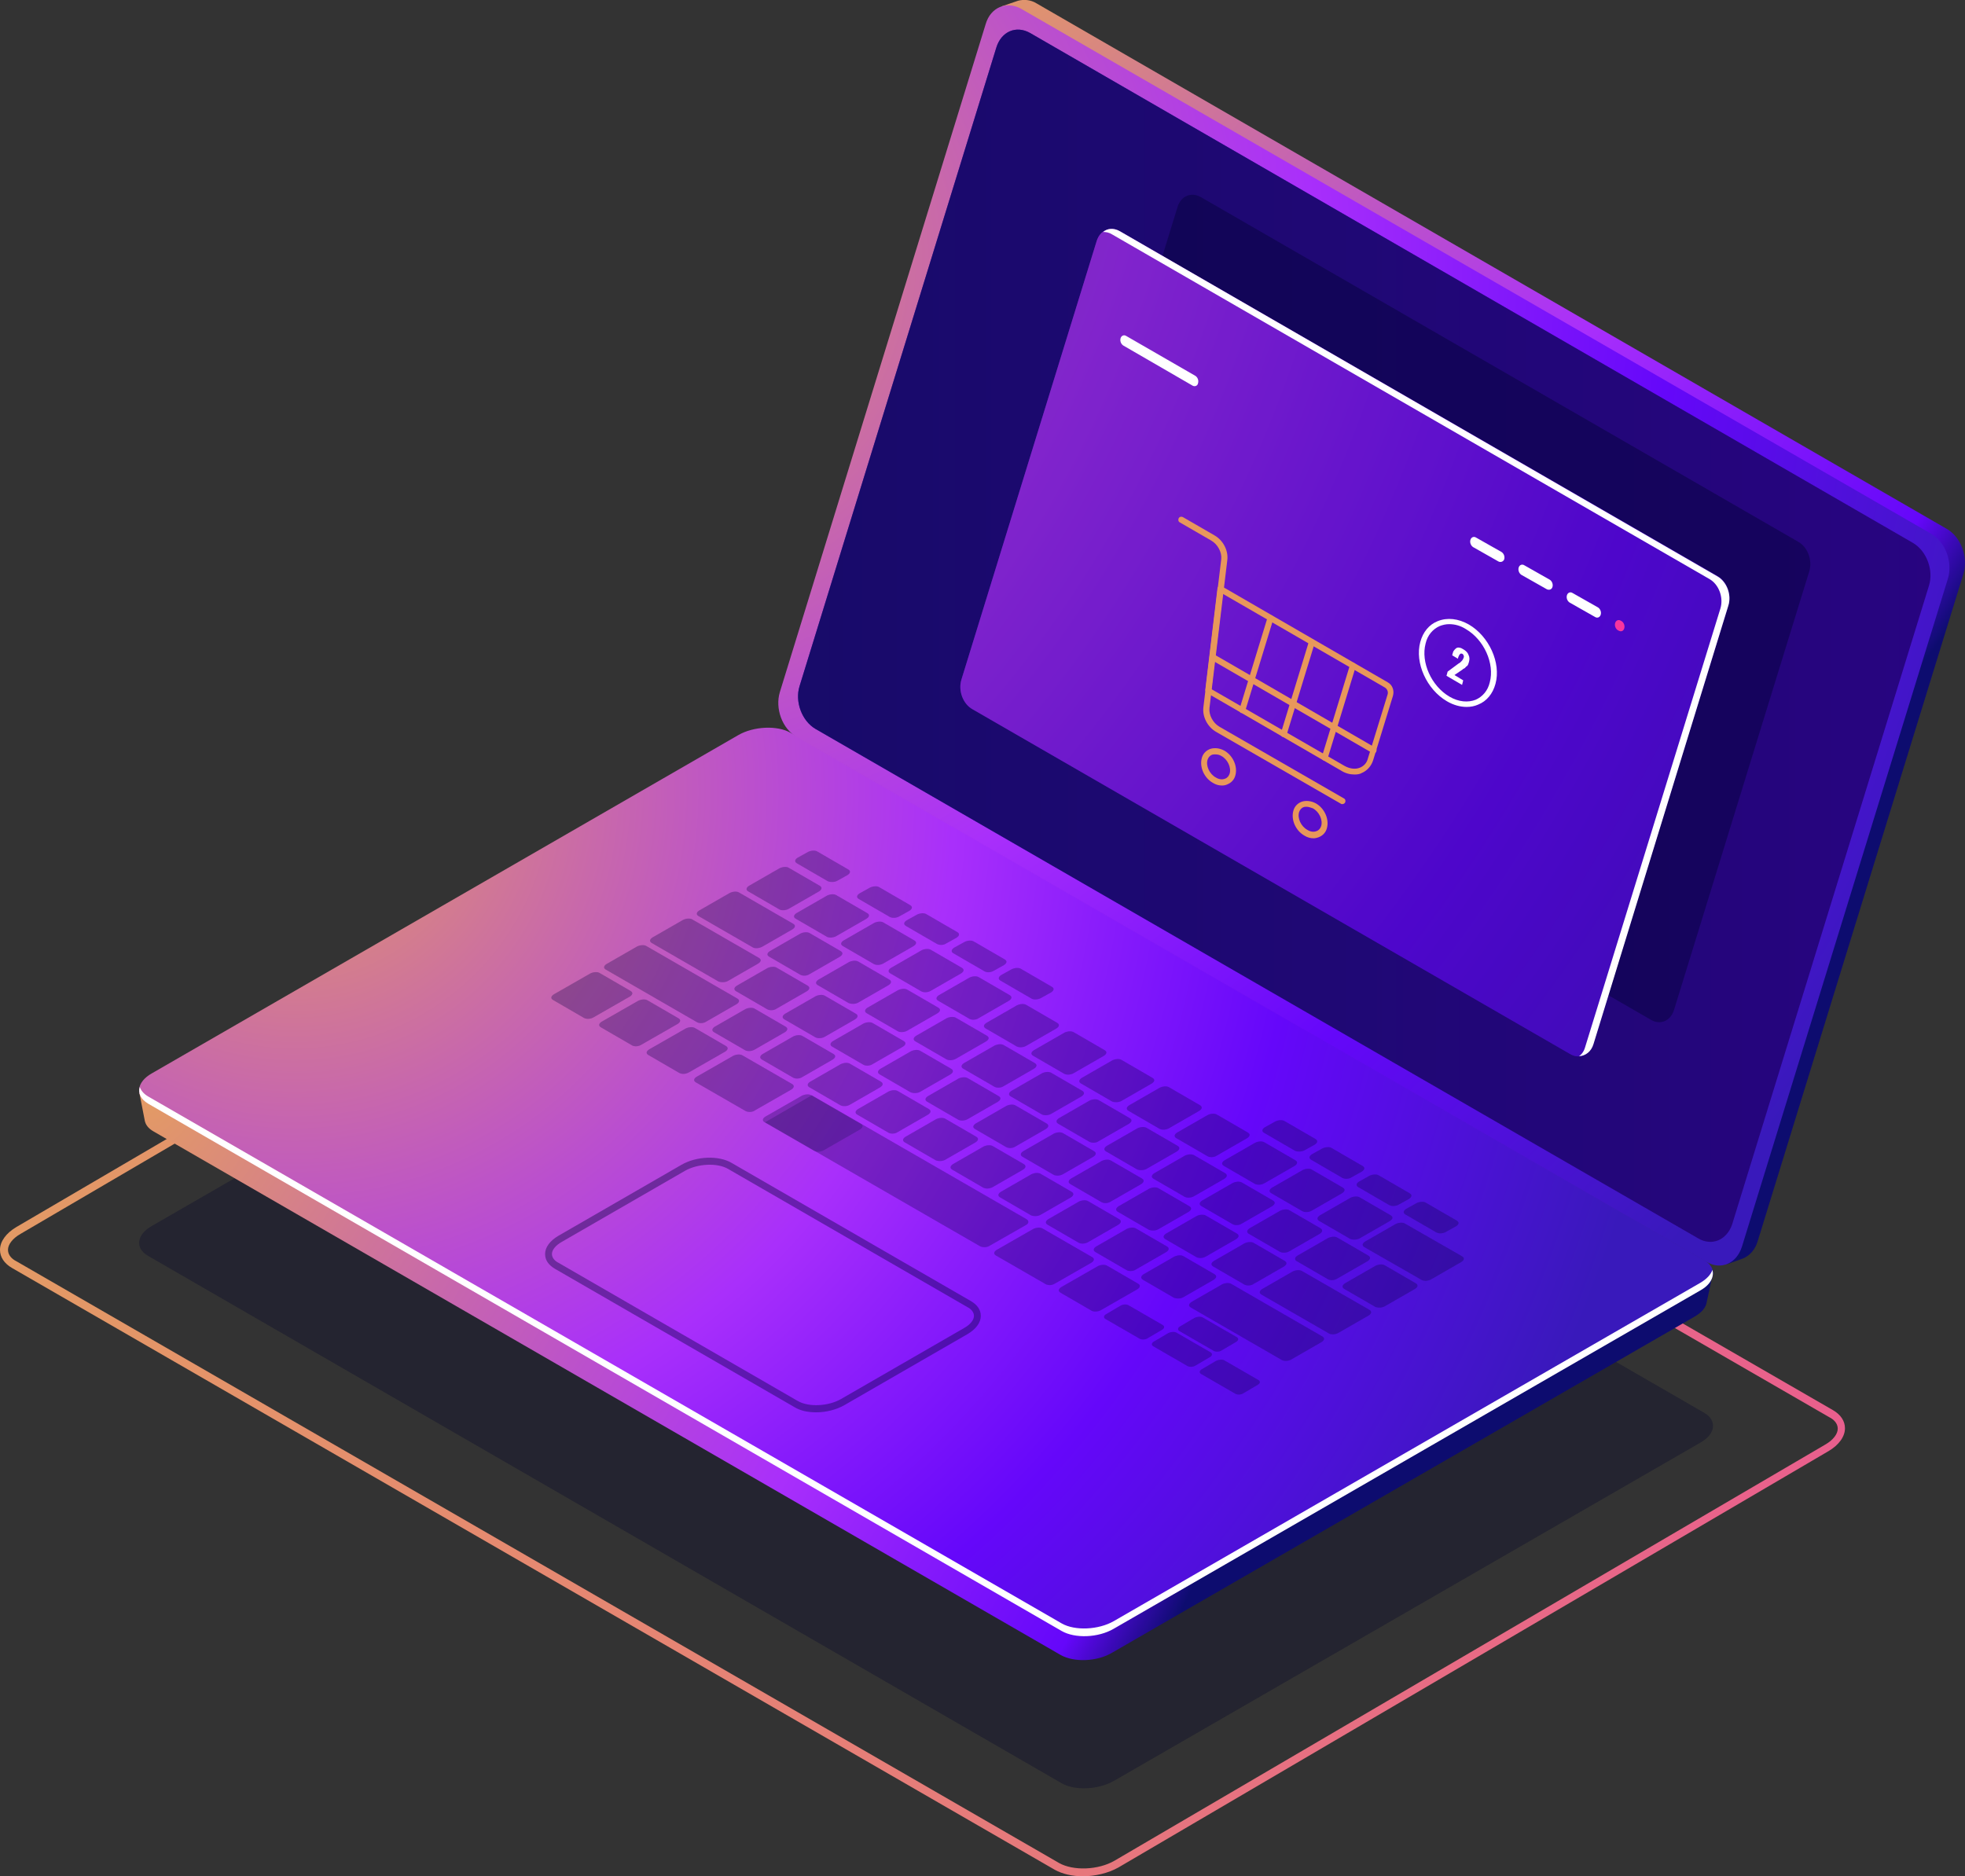 <svg width="577" height="551" viewBox="0 0 577 551" fill="none" xmlns="http://www.w3.org/2000/svg">
<rect x="0" y="0" width="577" height="551" fill="#333333" stroke="none"/>
<g clip-path="url(#clip0)">
<path opacity="0.3" d="M311.756 523.684L43.501 368.82C39.597 366.59 40.043 362.576 44.616 360.012L216.835 260.671C221.297 258.107 228.212 257.773 232.116 260.003L500.372 414.867C504.275 417.097 503.829 421.11 499.256 423.675L327.037 523.015C322.464 525.58 315.66 525.914 311.756 523.684Z" fill="#000028"/>
<path d="M317.891 551C314.879 551 311.979 550.331 309.749 549.105L3.569 372.388C1.227 371.05 0 369.154 0 367.036C0 364.583 1.785 362.13 4.796 360.346L213.489 238.15C219.066 234.916 227.208 234.582 232.005 237.369L538.184 414.086C540.526 415.424 541.753 417.319 541.753 419.438C541.753 421.891 539.969 424.344 536.957 426.127L328.376 548.436C325.364 550.108 321.572 551 317.891 551ZM223.974 237.815C220.739 237.815 217.393 238.596 214.716 240.157L6.023 362.353C3.681 363.691 2.342 365.475 2.342 367.036C2.342 368.708 3.681 369.823 4.796 370.381L310.975 547.098C315.102 549.439 322.464 549.216 327.26 546.429L535.953 424.232C538.295 422.894 539.634 421.11 539.634 419.549C539.634 417.877 538.295 416.762 537.18 416.205L231.001 239.376C229.105 238.261 226.651 237.815 223.974 237.815Z" fill="url(#paint0_linear)"/>
<path d="M571.646 155.311L304.394 1.004C302.61 -0.111 300.602 -0.223 298.929 0.223L294.021 1.896L295.806 2.342C295.137 3.122 294.579 4.237 294.133 5.352L233.678 201.469C232.228 206.374 234.347 212.284 238.585 214.625L505.725 369.043C506.395 369.378 507.064 369.712 507.733 369.824L507.064 371.273L511.749 369.601C513.645 368.82 515.318 367.148 516.099 364.583L576.554 168.467C578.004 163.561 575.773 157.652 571.646 155.311Z" fill="url(#paint1_radial)"/>
<path d="M496.133 376.29L496.245 376.402L232.339 224.102C228.435 221.872 221.631 222.095 217.17 224.771L46.624 323.108L40.935 320.99L42.497 329.017C42.72 330.244 43.501 331.358 45.062 332.25L311.422 486C315.326 488.23 322.129 488.007 326.591 485.331L497.583 386.659C499.702 385.433 500.929 383.983 501.152 382.422L502.825 374.618L496.133 376.29Z" fill="url(#paint2_radial)"/>
<path d="M311.756 478.864L43.501 324C39.597 321.77 40.043 317.756 44.616 315.192L216.835 215.851C221.297 213.287 228.212 212.952 232.116 215.182L500.372 370.046C504.275 372.276 503.829 376.29 499.256 378.854L327.037 478.195C322.464 480.871 315.66 481.094 311.756 478.864Z" fill="url(#paint3_radial)"/>
<path d="M499.256 376.736L327.037 476.077C322.576 478.641 315.66 478.976 311.756 476.746L43.501 321.993C42.162 321.212 41.382 320.209 41.047 319.206C40.489 320.989 41.27 322.773 43.501 324.111L311.756 478.976C315.66 481.205 322.464 480.982 327.037 478.307L499.256 378.966C502.268 377.294 503.383 374.952 502.825 372.945C502.379 374.283 501.152 375.621 499.256 376.736Z" fill="white"/>
<g opacity="0.4">
<path opacity="0.4" d="M171.438 298.914L162.403 293.674C161.622 293.228 161.734 292.559 162.626 292.001L173.334 285.869C174.227 285.423 175.453 285.312 176.123 285.758L185.158 290.998C185.938 291.444 185.827 292.113 184.934 292.67L174.227 298.802C173.446 299.248 172.219 299.36 171.438 298.914Z" fill="#06033E"/>
<path opacity="0.4" d="M185.492 306.942L176.457 301.701C175.677 301.255 175.788 300.586 176.68 300.029L187.388 293.897C188.281 293.451 189.508 293.339 190.177 293.785L199.212 299.026C199.992 299.472 199.881 300.14 198.989 300.698L188.281 306.83C187.388 307.388 186.161 307.387 185.492 306.942Z" fill="#06033E"/>
<path opacity="0.4" d="M199.435 315.08L190.4 309.84C189.619 309.394 189.731 308.725 190.623 308.168L201.331 302.036C202.223 301.59 203.45 301.478 204.119 301.924L213.154 307.164C213.935 307.61 213.823 308.279 212.931 308.837L202.223 314.969C201.442 315.415 200.216 315.526 199.435 315.08Z" fill="#06033E"/>
<path opacity="0.4" d="M218.731 308.391L209.696 303.151C208.916 302.705 209.027 302.036 209.92 301.478L218.843 296.349C219.735 295.904 220.962 295.792 221.631 296.238L230.666 301.478C231.447 301.924 231.335 302.593 230.443 303.151L221.52 308.279C220.739 308.725 219.512 308.837 218.731 308.391Z" fill="#06033E"/>
<path opacity="0.4" d="M232.785 316.418L223.751 311.178C222.97 310.732 223.081 310.063 223.974 309.506L232.897 304.377C233.789 303.931 235.016 303.819 235.686 304.265L244.72 309.506C245.501 309.952 245.39 310.62 244.497 311.178L235.574 316.307C234.793 316.864 233.455 316.864 232.785 316.418Z" fill="#06033E"/>
<path opacity="0.4" d="M246.728 324.557L237.693 319.317C236.912 318.871 237.024 318.202 237.916 317.645L246.839 312.516C247.732 312.07 248.959 311.959 249.628 312.405L258.663 317.645C259.444 318.091 259.332 318.76 258.44 319.317L249.516 324.446C248.736 324.892 247.509 325.003 246.728 324.557Z" fill="#06033E"/>
<path opacity="0.4" d="M260.782 332.585L251.747 327.345C250.967 326.899 251.078 326.23 251.97 325.673L260.894 320.544C261.786 320.098 263.013 319.986 263.682 320.432L272.717 325.673C273.498 326.119 273.386 326.787 272.494 327.345L263.571 332.474C262.79 333.031 261.451 333.031 260.782 332.585Z" fill="#06033E"/>
<path opacity="0.4" d="M274.725 340.724L265.69 335.484C264.909 335.038 265.021 334.369 265.913 333.811L274.836 328.682C275.729 328.237 276.955 328.125 277.625 328.571L286.66 333.811C287.44 334.257 287.329 334.926 286.436 335.484L277.513 340.612C276.732 341.058 275.505 341.058 274.725 340.724Z" fill="#06033E"/>
<path opacity="0.4" d="M288.667 348.751L279.632 343.511C278.852 343.065 278.963 342.396 279.856 341.839L288.779 336.71C289.671 336.264 290.898 336.152 291.567 336.598L300.602 341.839C301.383 342.285 301.271 342.953 300.379 343.511L291.456 348.64C290.675 349.086 289.448 349.197 288.667 348.751Z" fill="#06033E"/>
<path opacity="0.4" d="M302.721 356.89L293.687 351.65C292.906 351.204 293.017 350.535 293.91 349.978L302.833 344.849C303.725 344.403 304.952 344.292 305.621 344.738L314.656 349.978C315.437 350.424 315.325 351.093 314.433 351.65L305.51 356.779C304.729 357.225 303.391 357.225 302.721 356.89Z" fill="#06033E"/>
<path opacity="0.4" d="M316.664 364.918L307.629 359.678C306.848 359.232 306.96 358.563 307.852 358.006L316.776 352.877C317.668 352.431 318.895 352.319 319.564 352.765L328.599 358.006C329.38 358.452 329.268 359.12 328.376 359.678L319.453 364.807C318.672 365.253 317.445 365.364 316.664 364.918Z" fill="#06033E"/>
<path opacity="0.4" d="M330.718 372.945L321.683 367.705C320.902 367.259 321.014 366.59 321.906 366.033L330.83 360.904C331.722 360.458 332.949 360.347 333.618 360.793L342.653 366.033C343.434 366.479 343.322 367.148 342.43 367.705L333.507 372.834C332.726 373.391 331.387 373.391 330.718 372.945Z" fill="#06033E"/>
<path opacity="0.4" d="M344.661 381.085L335.626 375.844C334.845 375.398 334.957 374.73 335.849 374.172L344.772 369.043C345.665 368.597 346.892 368.486 347.561 368.932L356.596 374.172C357.376 374.618 357.265 375.287 356.372 375.844L347.449 380.973C346.668 381.419 345.441 381.419 344.661 381.085Z" fill="#06033E"/>
<path opacity="0.4" d="M239.366 304.6L230.331 299.36C229.551 298.914 229.662 298.245 230.555 297.688L239.478 292.559C240.37 292.113 241.597 292.002 242.266 292.447L251.301 297.688C252.082 298.134 251.97 298.803 251.078 299.36L242.155 304.489C241.374 304.935 240.147 305.046 239.366 304.6Z" fill="#06033E"/>
<path opacity="0.4" d="M225.201 296.35L216.166 291.11C215.385 290.664 215.497 289.995 216.389 289.437L225.312 284.308C226.204 283.863 227.431 283.751 228.101 284.197L237.135 289.437C237.916 289.883 237.805 290.552 236.912 291.11L227.989 296.238C227.208 296.796 225.87 296.796 225.201 296.35Z" fill="#06033E"/>
<path opacity="0.4" d="M210.923 288.211L191.404 276.95C190.623 276.504 190.735 275.835 191.627 275.277L200.55 270.149C201.443 269.703 202.669 269.591 203.339 270.037L222.858 281.298C223.639 281.744 223.528 282.413 222.635 282.971L213.712 288.099C212.931 288.545 211.704 288.545 210.923 288.211Z" fill="#06033E"/>
<path opacity="0.4" d="M220.962 278.176L205.123 269.034C204.343 268.588 204.454 267.919 205.346 267.361L214.27 262.233C215.162 261.787 216.389 261.675 217.058 262.121L232.897 271.264C233.678 271.71 233.566 272.379 232.674 272.936L223.751 278.065C222.858 278.511 221.631 278.622 220.962 278.176Z" fill="#06033E"/>
<path opacity="0.4" d="M253.42 312.628L244.386 307.387C243.605 306.941 243.716 306.272 244.609 305.715L253.532 300.586C254.424 300.14 255.651 300.029 256.321 300.475L265.355 305.715C266.136 306.161 266.025 306.83 265.132 307.387L256.209 312.516C255.428 313.074 254.09 313.074 253.42 312.628Z" fill="#06033E"/>
<path opacity="0.4" d="M267.363 320.767L258.328 315.527C257.548 315.081 257.659 314.412 258.551 313.854L267.475 308.725C268.367 308.28 269.594 308.168 270.263 308.614L279.298 313.854C280.079 314.3 279.967 314.969 279.075 315.527L270.152 320.655C269.371 321.101 268.144 321.101 267.363 320.767Z" fill="#06033E"/>
<path opacity="0.4" d="M281.306 328.794L272.271 323.554C271.49 323.108 271.602 322.439 272.494 321.882L281.417 316.753C282.309 316.307 283.536 316.195 284.206 316.641L293.24 321.882C294.021 322.328 293.91 322.996 293.017 323.554L284.094 328.683C283.313 329.129 282.086 329.24 281.306 328.794Z" fill="#06033E"/>
<path opacity="0.4" d="M295.36 336.821L286.325 331.581C285.544 331.135 285.656 330.466 286.548 329.909L295.471 324.78C296.364 324.334 297.59 324.223 298.26 324.669L307.295 329.909C308.075 330.355 307.964 331.024 307.071 331.581L298.148 336.71C297.367 337.267 296.029 337.267 295.36 336.821Z" fill="#06033E"/>
<path opacity="0.4" d="M309.302 344.961L300.268 339.72C299.487 339.274 299.598 338.605 300.491 338.048L309.414 332.919C310.306 332.473 311.533 332.362 312.202 332.808L321.237 338.048C322.018 338.494 321.906 339.163 321.014 339.72L312.091 344.849C311.31 345.295 310.083 345.407 309.302 344.961Z" fill="#06033E"/>
<path opacity="0.4" d="M323.356 352.988L314.322 347.748C313.541 347.302 313.652 346.633 314.545 346.075L323.468 340.947C324.36 340.501 325.587 340.389 326.257 340.835L335.291 346.075C336.072 346.521 335.961 347.19 335.068 347.748L326.145 352.876C325.364 353.434 324.026 353.434 323.356 352.988Z" fill="#06033E"/>
<path opacity="0.4" d="M337.299 361.127L328.264 355.887C327.483 355.441 327.595 354.772 328.487 354.215L337.411 349.086C338.303 348.64 339.53 348.528 340.199 348.974L349.234 354.215C350.015 354.661 349.903 355.329 349.011 355.887L340.088 361.016C339.307 361.462 338.08 361.462 337.299 361.127Z" fill="#06033E"/>
<path opacity="0.4" d="M351.242 369.154L342.207 363.914C341.426 363.468 341.538 362.799 342.43 362.242L351.353 357.113C352.246 356.667 353.472 356.556 354.142 357.002L363.177 362.242C363.957 362.688 363.846 363.357 362.953 363.914L354.03 369.043C353.249 369.489 352.022 369.6 351.242 369.154Z" fill="#06033E"/>
<path opacity="0.4" d="M365.296 377.182L356.261 371.942C355.48 371.496 355.592 370.827 356.484 370.27L365.407 365.141C366.3 364.695 367.527 364.584 368.196 365.03L377.231 370.27C378.011 370.716 377.9 371.385 377.007 371.942L368.084 377.071C367.303 377.628 365.965 377.628 365.296 377.182Z" fill="#06033E"/>
<path opacity="0.4" d="M390.169 391.565L370.427 380.193C369.646 379.747 369.757 379.078 370.65 378.52L379.573 373.391C380.465 372.946 381.692 372.834 382.362 373.28L402.104 384.652C402.885 385.098 402.773 385.767 401.881 386.325L392.958 391.453C392.177 391.899 390.839 392.011 390.169 391.565Z" fill="#06033E"/>
<path opacity="0.4" d="M417.385 375.845L400.654 366.256C399.873 365.81 399.985 365.141 400.877 364.584L409.801 359.455C410.693 359.009 411.92 358.898 412.589 359.343L429.32 368.932C430.101 369.378 429.989 370.047 429.097 370.604L420.174 375.733C419.393 376.179 418.166 376.29 417.385 375.845Z" fill="#06033E"/>
<path opacity="0.4" d="M277.848 311.067L268.813 305.826C268.032 305.38 268.144 304.711 269.036 304.154L277.959 299.025C278.852 298.579 280.079 298.468 280.748 298.914L289.783 304.154C290.563 304.6 290.452 305.269 289.56 305.826L280.636 310.955C279.856 311.401 278.629 311.513 277.848 311.067Z" fill="#06033E"/>
<path opacity="0.4" d="M263.571 302.816L254.536 297.576C253.755 297.13 253.867 296.461 254.759 295.903L263.682 290.775C264.574 290.329 265.801 290.217 266.471 290.663L275.505 295.903C276.286 296.349 276.175 297.018 275.282 297.576L266.359 302.705C265.578 303.151 264.24 303.262 263.571 302.816Z" fill="#06033E"/>
<path opacity="0.4" d="M249.182 294.566L240.147 289.325C239.366 288.879 239.478 288.21 240.37 287.653L249.293 282.524C250.186 282.078 251.413 281.967 252.082 282.413L261.117 287.653C261.898 288.099 261.786 288.768 260.894 289.325L251.97 294.454C251.19 294.9 249.963 294.9 249.182 294.566Z" fill="#06033E"/>
<path opacity="0.4" d="M234.905 286.204L225.87 280.964C225.089 280.518 225.201 279.849 226.093 279.291L235.016 274.162C235.909 273.717 237.136 273.605 237.805 274.051L246.84 279.291C247.62 279.737 247.509 280.406 246.616 280.964L237.693 286.092C236.912 286.65 235.574 286.65 234.905 286.204Z" fill="#06033E"/>
<path opacity="0.4" d="M291.902 319.094L282.867 313.854C282.086 313.408 282.198 312.739 283.09 312.182L292.013 307.053C292.906 306.607 294.133 306.496 294.802 306.942L303.837 312.182C304.618 312.628 304.506 313.297 303.614 313.854L294.69 318.983C293.91 319.54 292.571 319.54 291.902 319.094Z" fill="#06033E"/>
<path opacity="0.4" d="M305.845 327.233L296.81 321.993C296.029 321.547 296.14 320.878 297.033 320.32L305.956 315.192C306.848 314.746 308.075 314.634 308.745 315.08L317.779 320.32C318.56 320.766 318.449 321.435 317.556 321.993L308.633 327.122C307.852 327.568 306.625 327.679 305.845 327.233Z" fill="#06033E"/>
<path opacity="0.4" d="M319.787 335.261L310.752 330.021C309.972 329.575 310.083 328.906 310.975 328.348L319.899 323.22C320.791 322.774 322.018 322.662 322.687 323.108L331.722 328.348C332.503 328.794 332.391 329.463 331.499 330.021L322.576 335.149C321.795 335.707 320.568 335.707 319.787 335.261Z" fill="#06033E"/>
<path opacity="0.4" d="M333.841 343.4L324.806 338.159C324.026 337.713 324.137 337.044 325.03 336.487L333.953 331.358C334.845 330.912 336.072 330.801 336.741 331.247L345.776 336.487C346.557 336.933 346.445 337.602 345.553 338.159L336.63 343.288C335.849 343.734 334.51 343.734 333.841 343.4Z" fill="#06033E"/>
<path opacity="0.4" d="M347.784 351.427L338.749 346.187C337.968 345.741 338.08 345.072 338.972 344.515L347.895 339.386C348.788 338.94 350.015 338.829 350.684 339.275L359.719 344.515C360.499 344.961 360.388 345.63 359.496 346.187L350.572 351.316C349.792 351.762 348.565 351.873 347.784 351.427Z" fill="#06033E"/>
<path opacity="0.4" d="M361.838 359.455L352.803 354.215C352.022 353.769 352.134 353.1 353.026 352.542L361.949 347.413C362.842 346.967 364.069 346.856 364.738 347.302L373.773 352.542C374.554 352.988 374.442 353.657 373.55 354.215L364.626 359.343C363.846 359.901 362.507 359.901 361.838 359.455Z" fill="#06033E"/>
<path opacity="0.4" d="M375.781 367.594L366.746 362.354C365.965 361.908 366.077 361.239 366.969 360.681L375.892 355.553C376.784 355.107 378.011 354.995 378.681 355.441L387.715 360.681C388.496 361.127 388.385 361.796 387.492 362.354L378.569 367.482C377.788 367.928 376.561 368.04 375.781 367.594Z" fill="#06033E"/>
<path opacity="0.4" d="M389.835 375.621L380.8 370.381C380.019 369.935 380.131 369.266 381.023 368.709L389.946 363.58C390.839 363.134 392.066 363.023 392.735 363.468L401.77 368.709C402.55 369.155 402.439 369.824 401.547 370.381L392.623 375.51C391.731 376.067 390.504 376.067 389.835 375.621Z" fill="#06033E"/>
<path opacity="0.4" d="M403.777 383.76L394.742 378.52C393.962 378.074 394.073 377.405 394.966 376.848L403.889 371.719C404.781 371.273 406.008 371.162 406.677 371.608L415.712 376.848C416.493 377.294 416.381 377.963 415.489 378.52L406.566 383.649C405.785 384.095 404.447 384.095 403.777 383.76Z" fill="#06033E"/>
<path opacity="0.4" d="M270.486 291.11L261.451 285.869C260.671 285.423 260.782 284.754 261.674 284.197L270.598 279.068C271.49 278.622 272.717 278.511 273.386 278.957L282.421 284.197C283.202 284.643 283.09 285.312 282.198 285.869L273.275 290.998C272.494 291.444 271.267 291.556 270.486 291.11Z" fill="#06033E"/>
<path opacity="0.4" d="M256.544 283.082L247.509 277.842C246.728 277.396 246.839 276.727 247.732 276.169L256.655 271.04C257.547 270.594 258.774 270.483 259.444 270.929L268.478 276.169C269.259 276.615 269.148 277.284 268.255 277.842L259.332 282.97C258.551 283.416 257.324 283.528 256.544 283.082Z" fill="#06033E"/>
<path opacity="0.4" d="M242.713 275.054L233.678 269.814C232.897 269.368 233.009 268.699 233.901 268.142L242.824 263.013C243.716 262.567 244.943 262.456 245.613 262.902L254.647 268.142C255.428 268.588 255.317 269.257 254.424 269.814L245.501 274.943C244.72 275.389 243.382 275.5 242.713 275.054Z" fill="#06033E"/>
<path opacity="0.4" d="M228.77 267.027L219.735 261.787C218.954 261.341 219.066 260.672 219.958 260.114L228.881 254.986C229.774 254.54 231.001 254.428 231.67 254.874L240.705 260.114C241.486 260.56 241.374 261.229 240.482 261.787L231.558 266.916C230.778 267.361 229.439 267.473 228.77 267.027Z" fill="#06033E"/>
<path opacity="0.4" d="M243.047 258.776L234.012 253.536C233.232 253.09 233.343 252.421 234.235 251.864L237.247 250.191C238.139 249.745 239.366 249.634 240.036 250.08L249.07 255.32C249.851 255.766 249.74 256.435 248.847 256.992L245.836 258.665C245.055 259.111 243.828 259.111 243.047 258.776Z" fill="#06033E"/>
<path opacity="0.4" d="M261.228 269.257L252.194 264.017C251.413 263.571 251.524 262.902 252.417 262.344L255.428 260.672C256.321 260.226 257.547 260.114 258.217 260.56L267.252 265.8C268.032 266.246 267.921 266.915 267.028 267.473L264.017 269.145C263.236 269.591 262.009 269.703 261.228 269.257Z" fill="#06033E"/>
<path opacity="0.4" d="M275.059 277.173L266.025 271.933C265.244 271.487 265.355 270.818 266.248 270.26L269.259 268.588C270.152 268.142 271.379 268.03 272.048 268.476L281.083 273.716C281.863 274.162 281.752 274.831 280.859 275.389L277.848 277.061C277.067 277.619 275.84 277.619 275.059 277.173Z" fill="#06033E"/>
<path opacity="0.4" d="M289.002 285.2L279.967 279.96C279.186 279.514 279.298 278.845 280.19 278.288L283.202 276.615C284.094 276.169 285.321 276.058 285.99 276.504L295.025 281.744C295.806 282.19 295.694 282.859 294.802 283.416L291.79 285.089C290.898 285.646 289.671 285.646 289.002 285.2Z" fill="#06033E"/>
<path opacity="0.4" d="M302.833 293.228L293.798 287.988C293.017 287.542 293.129 286.873 294.021 286.315L297.033 284.643C297.925 284.197 299.152 284.085 299.821 284.531L308.856 289.772C309.637 290.218 309.525 290.887 308.633 291.444L305.621 293.116C304.841 293.562 303.502 293.674 302.833 293.228Z" fill="#06033E"/>
<path opacity="0.4" d="M380.242 337.936L371.207 332.696C370.427 332.25 370.538 331.581 371.431 331.024L374.442 329.351C375.334 328.905 376.561 328.794 377.231 329.24L386.265 334.48C387.046 334.926 386.935 335.595 386.042 336.153L383.031 337.825C382.138 338.271 380.911 338.271 380.242 337.936Z" fill="#06033E"/>
<path opacity="0.4" d="M394.073 345.852L385.039 340.612C384.258 340.166 384.369 339.497 385.262 338.94L388.273 337.267C389.166 336.822 390.392 336.71 391.062 337.156L400.097 342.396C400.877 342.842 400.766 343.511 399.873 344.069L396.862 345.741C396.081 346.298 394.743 346.298 394.073 345.852Z" fill="#06033E"/>
<path opacity="0.4" d="M407.904 353.88L398.87 348.64C398.089 348.194 398.2 347.525 399.093 346.968L402.104 345.295C402.997 344.849 404.224 344.738 404.893 345.184L413.928 350.424C414.708 350.87 414.597 351.539 413.704 352.096L410.693 353.769C409.912 354.215 408.685 354.326 407.904 353.88Z" fill="#06033E"/>
<path opacity="0.4" d="M421.735 361.908L412.701 356.667C411.92 356.221 412.031 355.553 412.924 354.995L415.935 353.323C416.828 352.877 418.055 352.765 418.724 353.211L427.759 358.451C428.539 358.897 428.428 359.566 427.536 360.124L424.524 361.796C423.743 362.242 422.516 362.354 421.735 361.908Z" fill="#06033E"/>
<path opacity="0.4" d="M284.54 299.137L275.506 293.897C274.725 293.451 274.836 292.782 275.729 292.224L284.652 287.096C285.544 286.65 286.771 286.538 287.44 286.984L296.475 292.224C297.256 292.67 297.144 293.339 296.252 293.897L287.329 299.025C286.548 299.583 285.21 299.583 284.54 299.137Z" fill="#06033E"/>
<path opacity="0.4" d="M298.483 307.276L289.448 302.036C288.667 301.59 288.779 300.921 289.671 300.363L298.594 295.235C299.487 294.789 300.714 294.677 301.383 295.123L310.418 300.363C311.198 300.809 311.087 301.478 310.195 302.036L301.271 307.165C300.491 307.611 299.264 307.722 298.483 307.276Z" fill="#06033E"/>
<path opacity="0.4" d="M312.425 315.303L303.391 310.063C302.61 309.617 302.721 308.948 303.614 308.391L312.537 303.262C313.429 302.816 314.656 302.705 315.326 303.151L324.36 308.391C325.141 308.837 325.03 309.506 324.137 310.063L315.214 315.192C314.433 315.638 313.206 315.749 312.425 315.303Z" fill="#06033E"/>
<path opacity="0.4" d="M326.48 323.443L317.445 318.202C316.664 317.756 316.775 317.087 317.668 316.53L326.591 311.401C327.483 310.955 328.71 310.844 329.38 311.29L338.414 316.53C339.195 316.976 339.084 317.645 338.191 318.202L329.268 323.331C328.487 323.777 327.149 323.777 326.48 323.443Z" fill="#06033E"/>
<path opacity="0.4" d="M340.422 331.47L331.387 326.23C330.607 325.784 330.718 325.115 331.61 324.557L340.534 319.429C341.426 318.983 342.653 318.871 343.322 319.317L352.357 324.557C353.138 325.003 353.026 325.672 352.134 326.23L343.211 331.358C342.43 331.804 341.203 331.916 340.422 331.47Z" fill="#06033E"/>
<path opacity="0.4" d="M354.476 339.497L345.441 334.257C344.661 333.811 344.772 333.142 345.665 332.585L354.588 327.456C355.48 327.01 356.707 326.898 357.376 327.344L366.411 332.585C367.192 333.031 367.08 333.7 366.188 334.257L357.265 339.386C356.484 339.943 355.145 339.943 354.476 339.497Z" fill="#06033E"/>
<path opacity="0.4" d="M368.419 347.636L359.384 342.396C358.603 341.95 358.715 341.281 359.607 340.724L368.53 335.595C369.423 335.149 370.65 335.038 371.319 335.484L380.354 340.724C381.134 341.17 381.023 341.839 380.131 342.396L371.207 347.525C370.427 347.971 369.2 348.082 368.419 347.636Z" fill="#06033E"/>
<path opacity="0.4" d="M382.361 355.664L373.327 350.424C372.546 349.978 372.657 349.309 373.55 348.751L382.473 343.622C383.365 343.176 384.592 343.065 385.262 343.511L394.296 348.751C395.077 349.197 394.966 349.866 394.073 350.424L385.15 355.552C384.369 355.998 383.142 356.11 382.361 355.664Z" fill="#06033E"/>
<path opacity="0.4" d="M396.416 363.803L387.381 358.563C386.6 358.117 386.712 357.448 387.604 356.89L396.527 351.762C397.419 351.316 398.646 351.204 399.316 351.65L408.35 356.89C409.131 357.336 409.02 358.005 408.127 358.563L399.204 363.691C398.423 364.137 397.085 364.137 396.416 363.803Z" fill="#06033E"/>
<path opacity="0.4" d="M204.566 300.14L177.907 284.754C177.127 284.308 177.238 283.639 178.13 283.082L187.054 277.953C187.946 277.507 189.173 277.396 189.842 277.842L216.5 293.228C217.281 293.674 217.17 294.343 216.277 294.9L207.354 300.029C206.573 300.586 205.235 300.586 204.566 300.14Z" fill="#06033E"/>
<path opacity="0.4" d="M376.338 399.369L349.68 383.983C348.899 383.537 349.011 382.868 349.903 382.311L358.826 377.182C359.719 376.736 360.946 376.625 361.615 377.071L388.273 392.457C389.054 392.903 388.942 393.572 388.05 394.129L379.127 399.258C378.346 399.704 377.119 399.815 376.338 399.369Z" fill="#06033E"/>
<path opacity="0.4" d="M320.456 384.875L311.422 379.635C310.641 379.189 310.752 378.52 311.645 377.963L322.353 371.83C323.245 371.384 324.472 371.273 325.141 371.719L334.176 376.959C334.957 377.405 334.845 378.074 333.953 378.632L323.245 384.764C322.464 385.21 321.126 385.321 320.456 384.875Z" fill="#06033E"/>
<path opacity="0.4" d="M218.843 326.23L204.342 317.868C203.562 317.422 203.673 316.753 204.566 316.196L215.273 310.063C216.166 309.617 217.393 309.506 218.062 309.952L232.562 318.314C233.343 318.76 233.232 319.429 232.339 319.986L221.631 326.118C220.85 326.676 219.624 326.676 218.843 326.23Z" fill="#06033E"/>
<path opacity="0.4" d="M306.96 377.071L292.46 368.709C291.679 368.263 291.79 367.594 292.683 367.036L303.391 360.904C304.283 360.458 305.51 360.347 306.179 360.793L320.679 369.155C321.46 369.601 321.349 370.27 320.456 370.827L309.748 376.959C308.968 377.517 307.629 377.517 306.96 377.071Z" fill="#06033E"/>
<path opacity="0.4" d="M239.032 337.936L224.531 329.574C223.751 329.128 223.862 328.46 224.754 327.902L235.462 321.77C236.355 321.324 237.582 321.212 238.251 321.658L252.751 330.02C253.532 330.466 253.42 331.135 252.528 331.693L241.82 337.825C241.039 338.271 239.812 338.382 239.032 337.936Z" fill="#06033E"/>
<path opacity="0.4" d="M238.362 321.659L301.383 358.006C302.164 358.451 302.164 359.232 301.383 359.678L290.452 365.922C289.671 366.368 288.444 366.368 287.663 365.922L224.643 329.575L238.362 321.659Z" fill="#06033E"/>
<path opacity="0.4" d="M359.496 399.481L369.534 405.278C370.092 405.613 370.092 406.17 369.423 406.616L365.073 409.181C364.403 409.627 363.288 409.627 362.73 409.292L352.692 403.495C352.134 403.16 352.134 402.603 352.803 402.157L357.153 399.592C357.934 399.258 358.938 399.146 359.496 399.481Z" fill="#06033E"/>
<path opacity="0.4" d="M345.441 391.342L355.48 397.139C356.038 397.474 356.038 398.031 355.369 398.477L351.018 401.042C350.349 401.487 349.234 401.487 348.676 401.153L338.637 395.355C338.08 395.021 338.08 394.463 338.749 394.017L343.099 391.453C343.768 391.119 344.772 391.007 345.441 391.342Z" fill="#06033E"/>
<path opacity="0.4" d="M331.387 383.314L341.426 389.112C341.984 389.446 341.984 390.004 341.314 390.45L336.964 393.014C336.295 393.46 335.18 393.46 334.622 393.126L324.583 387.328C324.026 386.993 324.026 386.436 324.695 385.99L329.045 383.426C329.826 382.98 330.83 382.98 331.387 383.314Z" fill="#06033E"/>
<path opacity="0.4" d="M353.138 386.882L363.177 392.68C363.734 393.014 363.734 393.572 363.065 394.018L358.715 396.582C358.046 397.028 356.93 397.028 356.373 396.694L346.334 390.896C345.776 390.561 345.776 390.004 346.445 389.558L350.795 386.994C351.465 386.659 352.58 386.548 353.138 386.882Z" fill="#06033E"/>
</g>
<g opacity="0.4">
<path opacity="0.4" d="M171.438 298.914L162.403 293.674C161.622 293.228 161.734 292.559 162.626 292.001L173.334 285.869C174.227 285.423 175.453 285.312 176.123 285.758L185.158 290.998C185.938 291.444 185.827 292.113 184.934 292.67L174.227 298.802C173.446 299.248 172.219 299.36 171.438 298.914Z" fill="#06033E"/>
<path opacity="0.4" d="M185.492 306.942L176.457 301.701C175.677 301.255 175.788 300.586 176.68 300.029L187.388 293.897C188.281 293.451 189.508 293.339 190.177 293.785L199.212 299.026C199.992 299.472 199.881 300.14 198.989 300.698L188.281 306.83C187.388 307.388 186.161 307.387 185.492 306.942Z" fill="#06033E"/>
<path opacity="0.4" d="M199.435 315.08L190.4 309.84C189.619 309.394 189.731 308.725 190.623 308.168L201.331 302.036C202.223 301.59 203.45 301.478 204.119 301.924L213.154 307.164C213.935 307.61 213.823 308.279 212.931 308.837L202.223 314.969C201.442 315.415 200.216 315.526 199.435 315.08Z" fill="#06033E"/>
<path opacity="0.4" d="M218.731 308.391L209.696 303.151C208.916 302.705 209.027 302.036 209.92 301.478L218.843 296.349C219.735 295.904 220.962 295.792 221.631 296.238L230.666 301.478C231.447 301.924 231.335 302.593 230.443 303.151L221.52 308.279C220.739 308.725 219.512 308.837 218.731 308.391Z" fill="#06033E"/>
<path opacity="0.4" d="M232.785 316.418L223.751 311.178C222.97 310.732 223.081 310.063 223.974 309.506L232.897 304.377C233.789 303.931 235.016 303.819 235.686 304.265L244.72 309.506C245.501 309.952 245.39 310.62 244.497 311.178L235.574 316.307C234.793 316.864 233.455 316.864 232.785 316.418Z" fill="#06033E"/>
<path opacity="0.4" d="M246.728 324.557L237.693 319.317C236.912 318.871 237.024 318.202 237.916 317.645L246.839 312.516C247.732 312.07 248.959 311.959 249.628 312.405L258.663 317.645C259.444 318.091 259.332 318.76 258.44 319.317L249.516 324.446C248.736 324.892 247.509 325.003 246.728 324.557Z" fill="#06033E"/>
<path opacity="0.4" d="M260.782 332.585L251.747 327.345C250.967 326.899 251.078 326.23 251.97 325.673L260.894 320.544C261.786 320.098 263.013 319.986 263.682 320.432L272.717 325.673C273.498 326.119 273.386 326.787 272.494 327.345L263.571 332.474C262.79 333.031 261.451 333.031 260.782 332.585Z" fill="#06033E"/>
<path opacity="0.4" d="M274.725 340.724L265.69 335.484C264.909 335.038 265.021 334.369 265.913 333.811L274.836 328.682C275.729 328.237 276.955 328.125 277.625 328.571L286.66 333.811C287.44 334.257 287.329 334.926 286.436 335.484L277.513 340.612C276.732 341.058 275.505 341.058 274.725 340.724Z" fill="#06033E"/>
<path opacity="0.4" d="M288.667 348.751L279.632 343.511C278.852 343.065 278.963 342.396 279.856 341.839L288.779 336.71C289.671 336.264 290.898 336.152 291.567 336.598L300.602 341.839C301.383 342.285 301.271 342.953 300.379 343.511L291.456 348.64C290.675 349.086 289.448 349.197 288.667 348.751Z" fill="#06033E"/>
<path opacity="0.4" d="M302.721 356.89L293.687 351.65C292.906 351.204 293.017 350.535 293.91 349.978L302.833 344.849C303.725 344.403 304.952 344.292 305.621 344.738L314.656 349.978C315.437 350.424 315.325 351.093 314.433 351.65L305.51 356.779C304.729 357.225 303.391 357.225 302.721 356.89Z" fill="#06033E"/>
<path opacity="0.4" d="M316.664 364.918L307.629 359.678C306.848 359.232 306.96 358.563 307.852 358.006L316.776 352.877C317.668 352.431 318.895 352.319 319.564 352.765L328.599 358.006C329.38 358.452 329.268 359.12 328.376 359.678L319.453 364.807C318.672 365.253 317.445 365.364 316.664 364.918Z" fill="#06033E"/>
<path opacity="0.4" d="M330.718 372.945L321.683 367.705C320.902 367.259 321.014 366.59 321.906 366.033L330.83 360.904C331.722 360.458 332.949 360.347 333.618 360.793L342.653 366.033C343.434 366.479 343.322 367.148 342.43 367.705L333.507 372.834C332.726 373.391 331.387 373.391 330.718 372.945Z" fill="#06033E"/>
<path opacity="0.4" d="M344.661 381.085L335.626 375.844C334.845 375.398 334.957 374.73 335.849 374.172L344.772 369.043C345.665 368.597 346.892 368.486 347.561 368.932L356.596 374.172C357.376 374.618 357.265 375.287 356.372 375.844L347.449 380.973C346.668 381.419 345.441 381.419 344.661 381.085Z" fill="#06033E"/>
<path opacity="0.4" d="M239.366 304.6L230.331 299.36C229.551 298.914 229.662 298.245 230.555 297.688L239.478 292.559C240.37 292.113 241.597 292.002 242.266 292.447L251.301 297.688C252.082 298.134 251.97 298.803 251.078 299.36L242.155 304.489C241.374 304.935 240.147 305.046 239.366 304.6Z" fill="#06033E"/>
<path opacity="0.4" d="M225.201 296.35L216.166 291.11C215.385 290.664 215.497 289.995 216.389 289.437L225.312 284.308C226.204 283.863 227.431 283.751 228.101 284.197L237.135 289.437C237.916 289.883 237.805 290.552 236.912 291.11L227.989 296.238C227.208 296.796 225.87 296.796 225.201 296.35Z" fill="#06033E"/>
<path opacity="0.4" d="M210.923 288.211L191.404 276.95C190.623 276.504 190.735 275.835 191.627 275.277L200.55 270.149C201.443 269.703 202.669 269.591 203.339 270.037L222.858 281.298C223.639 281.744 223.528 282.413 222.635 282.971L213.712 288.099C212.931 288.545 211.704 288.545 210.923 288.211Z" fill="#06033E"/>
<path opacity="0.4" d="M220.962 278.176L205.123 269.034C204.343 268.588 204.454 267.919 205.346 267.361L214.27 262.233C215.162 261.787 216.389 261.675 217.058 262.121L232.897 271.264C233.678 271.71 233.566 272.379 232.674 272.936L223.751 278.065C222.858 278.511 221.631 278.622 220.962 278.176Z" fill="#06033E"/>
<path opacity="0.4" d="M253.42 312.628L244.386 307.387C243.605 306.941 243.716 306.272 244.609 305.715L253.532 300.586C254.424 300.14 255.651 300.029 256.321 300.475L265.355 305.715C266.136 306.161 266.025 306.83 265.132 307.387L256.209 312.516C255.428 313.074 254.09 313.074 253.42 312.628Z" fill="#06033E"/>
<path opacity="0.4" d="M267.363 320.767L258.328 315.527C257.548 315.081 257.659 314.412 258.551 313.854L267.475 308.725C268.367 308.28 269.594 308.168 270.263 308.614L279.298 313.854C280.079 314.3 279.967 314.969 279.075 315.527L270.152 320.655C269.371 321.101 268.144 321.101 267.363 320.767Z" fill="#06033E"/>
<path opacity="0.4" d="M281.306 328.794L272.271 323.554C271.49 323.108 271.602 322.439 272.494 321.882L281.417 316.753C282.309 316.307 283.536 316.195 284.206 316.641L293.24 321.882C294.021 322.328 293.91 322.996 293.017 323.554L284.094 328.683C283.313 329.129 282.086 329.24 281.306 328.794Z" fill="#06033E"/>
<path opacity="0.4" d="M295.36 336.821L286.325 331.581C285.544 331.135 285.656 330.466 286.548 329.909L295.471 324.78C296.364 324.334 297.59 324.223 298.26 324.669L307.295 329.909C308.075 330.355 307.964 331.024 307.071 331.581L298.148 336.71C297.367 337.267 296.029 337.267 295.36 336.821Z" fill="#06033E"/>
<path opacity="0.4" d="M309.302 344.961L300.268 339.72C299.487 339.274 299.598 338.605 300.491 338.048L309.414 332.919C310.306 332.473 311.533 332.362 312.202 332.808L321.237 338.048C322.018 338.494 321.906 339.163 321.014 339.72L312.091 344.849C311.31 345.295 310.083 345.407 309.302 344.961Z" fill="#06033E"/>
<path opacity="0.4" d="M323.356 352.988L314.322 347.748C313.541 347.302 313.652 346.633 314.545 346.075L323.468 340.947C324.36 340.501 325.587 340.389 326.257 340.835L335.291 346.075C336.072 346.521 335.961 347.19 335.068 347.748L326.145 352.876C325.364 353.434 324.026 353.434 323.356 352.988Z" fill="#06033E"/>
<path opacity="0.4" d="M337.299 361.127L328.264 355.887C327.483 355.441 327.595 354.772 328.487 354.215L337.411 349.086C338.303 348.64 339.53 348.528 340.199 348.974L349.234 354.215C350.015 354.661 349.903 355.329 349.011 355.887L340.088 361.016C339.307 361.462 338.08 361.462 337.299 361.127Z" fill="#06033E"/>
<path opacity="0.4" d="M351.242 369.154L342.207 363.914C341.426 363.468 341.538 362.799 342.43 362.242L351.353 357.113C352.246 356.667 353.472 356.556 354.142 357.002L363.177 362.242C363.957 362.688 363.846 363.357 362.953 363.914L354.03 369.043C353.249 369.489 352.022 369.6 351.242 369.154Z" fill="#06033E"/>
<path opacity="0.4" d="M365.296 377.182L356.261 371.942C355.48 371.496 355.592 370.827 356.484 370.27L365.407 365.141C366.3 364.695 367.527 364.584 368.196 365.03L377.231 370.27C378.011 370.716 377.9 371.385 377.007 371.942L368.084 377.071C367.303 377.628 365.965 377.628 365.296 377.182Z" fill="#06033E"/>
<path opacity="0.4" d="M390.169 391.565L370.427 380.193C369.646 379.747 369.757 379.078 370.65 378.52L379.573 373.391C380.465 372.946 381.692 372.834 382.362 373.28L402.104 384.652C402.885 385.098 402.773 385.767 401.881 386.325L392.958 391.453C392.177 391.899 390.839 392.011 390.169 391.565Z" fill="#06033E"/>
<path opacity="0.4" d="M417.385 375.845L400.654 366.256C399.873 365.81 399.985 365.141 400.877 364.584L409.801 359.455C410.693 359.009 411.92 358.898 412.589 359.343L429.32 368.932C430.101 369.378 429.989 370.047 429.097 370.604L420.174 375.733C419.393 376.179 418.166 376.29 417.385 375.845Z" fill="#06033E"/>
<path opacity="0.4" d="M277.848 311.067L268.813 305.826C268.032 305.38 268.144 304.711 269.036 304.154L277.959 299.025C278.852 298.579 280.079 298.468 280.748 298.914L289.783 304.154C290.563 304.6 290.452 305.269 289.56 305.826L280.636 310.955C279.856 311.401 278.629 311.513 277.848 311.067Z" fill="#06033E"/>
<path opacity="0.4" d="M263.571 302.816L254.536 297.576C253.755 297.13 253.867 296.461 254.759 295.903L263.682 290.775C264.574 290.329 265.801 290.217 266.471 290.663L275.505 295.903C276.286 296.349 276.175 297.018 275.282 297.576L266.359 302.705C265.578 303.151 264.24 303.262 263.571 302.816Z" fill="#06033E"/>
<path opacity="0.4" d="M249.182 294.566L240.147 289.325C239.366 288.879 239.478 288.21 240.37 287.653L249.293 282.524C250.186 282.078 251.413 281.967 252.082 282.413L261.117 287.653C261.898 288.099 261.786 288.768 260.894 289.325L251.97 294.454C251.19 294.9 249.963 294.9 249.182 294.566Z" fill="#06033E"/>
<path opacity="0.4" d="M234.905 286.204L225.87 280.964C225.089 280.518 225.201 279.849 226.093 279.291L235.016 274.162C235.909 273.717 237.136 273.605 237.805 274.051L246.84 279.291C247.62 279.737 247.509 280.406 246.616 280.964L237.693 286.092C236.912 286.65 235.574 286.65 234.905 286.204Z" fill="#06033E"/>
<path opacity="0.4" d="M291.902 319.094L282.867 313.854C282.086 313.408 282.198 312.739 283.09 312.182L292.013 307.053C292.906 306.607 294.133 306.496 294.802 306.942L303.837 312.182C304.618 312.628 304.506 313.297 303.614 313.854L294.69 318.983C293.91 319.54 292.571 319.54 291.902 319.094Z" fill="#06033E"/>
<path opacity="0.4" d="M305.845 327.233L296.81 321.993C296.029 321.547 296.14 320.878 297.033 320.32L305.956 315.192C306.848 314.746 308.075 314.634 308.745 315.08L317.779 320.32C318.56 320.766 318.449 321.435 317.556 321.993L308.633 327.122C307.852 327.568 306.625 327.679 305.845 327.233Z" fill="#06033E"/>
<path opacity="0.4" d="M319.787 335.261L310.752 330.021C309.972 329.575 310.083 328.906 310.975 328.348L319.899 323.22C320.791 322.774 322.018 322.662 322.687 323.108L331.722 328.348C332.503 328.794 332.391 329.463 331.499 330.021L322.576 335.149C321.795 335.707 320.568 335.707 319.787 335.261Z" fill="#06033E"/>
<path opacity="0.4" d="M333.841 343.4L324.806 338.159C324.026 337.713 324.137 337.044 325.03 336.487L333.953 331.358C334.845 330.912 336.072 330.801 336.741 331.247L345.776 336.487C346.557 336.933 346.445 337.602 345.553 338.159L336.63 343.288C335.849 343.734 334.51 343.734 333.841 343.4Z" fill="#06033E"/>
<path opacity="0.4" d="M347.784 351.427L338.749 346.187C337.968 345.741 338.08 345.072 338.972 344.515L347.895 339.386C348.788 338.94 350.015 338.829 350.684 339.275L359.719 344.515C360.499 344.961 360.388 345.63 359.496 346.187L350.572 351.316C349.792 351.762 348.565 351.873 347.784 351.427Z" fill="#06033E"/>
<path opacity="0.4" d="M361.838 359.455L352.803 354.215C352.022 353.769 352.134 353.1 353.026 352.542L361.949 347.413C362.842 346.967 364.069 346.856 364.738 347.302L373.773 352.542C374.554 352.988 374.442 353.657 373.55 354.215L364.626 359.343C363.846 359.901 362.507 359.901 361.838 359.455Z" fill="#06033E"/>
<path opacity="0.4" d="M375.781 367.594L366.746 362.354C365.965 361.908 366.077 361.239 366.969 360.681L375.892 355.553C376.784 355.107 378.011 354.995 378.681 355.441L387.715 360.681C388.496 361.127 388.385 361.796 387.492 362.354L378.569 367.482C377.788 367.928 376.561 368.04 375.781 367.594Z" fill="#06033E"/>
<path opacity="0.4" d="M389.835 375.621L380.8 370.381C380.019 369.935 380.131 369.266 381.023 368.709L389.946 363.58C390.839 363.134 392.066 363.023 392.735 363.468L401.77 368.709C402.55 369.155 402.439 369.824 401.547 370.381L392.623 375.51C391.731 376.067 390.504 376.067 389.835 375.621Z" fill="#06033E"/>
<path opacity="0.4" d="M403.777 383.76L394.742 378.52C393.962 378.074 394.073 377.405 394.966 376.848L403.889 371.719C404.781 371.273 406.008 371.162 406.677 371.608L415.712 376.848C416.493 377.294 416.381 377.963 415.489 378.52L406.566 383.649C405.785 384.095 404.447 384.095 403.777 383.76Z" fill="#06033E"/>
<path opacity="0.4" d="M270.486 291.11L261.451 285.869C260.671 285.423 260.782 284.754 261.674 284.197L270.598 279.068C271.49 278.622 272.717 278.511 273.386 278.957L282.421 284.197C283.202 284.643 283.09 285.312 282.198 285.869L273.275 290.998C272.494 291.444 271.267 291.556 270.486 291.11Z" fill="#06033E"/>
<path opacity="0.4" d="M256.544 283.082L247.509 277.842C246.728 277.396 246.839 276.727 247.732 276.169L256.655 271.04C257.547 270.594 258.774 270.483 259.444 270.929L268.478 276.169C269.259 276.615 269.148 277.284 268.255 277.842L259.332 282.97C258.551 283.416 257.324 283.528 256.544 283.082Z" fill="#06033E"/>
<path opacity="0.4" d="M242.713 275.054L233.678 269.814C232.897 269.368 233.009 268.699 233.901 268.142L242.824 263.013C243.716 262.567 244.943 262.456 245.613 262.902L254.647 268.142C255.428 268.588 255.317 269.257 254.424 269.814L245.501 274.943C244.72 275.389 243.382 275.5 242.713 275.054Z" fill="#06033E"/>
<path opacity="0.4" d="M228.77 267.027L219.735 261.787C218.954 261.341 219.066 260.672 219.958 260.114L228.881 254.986C229.774 254.54 231.001 254.428 231.67 254.874L240.705 260.114C241.486 260.56 241.374 261.229 240.482 261.787L231.558 266.916C230.778 267.361 229.439 267.473 228.77 267.027Z" fill="#06033E"/>
<path opacity="0.4" d="M243.047 258.776L234.012 253.536C233.232 253.09 233.343 252.421 234.235 251.864L237.247 250.191C238.139 249.745 239.366 249.634 240.036 250.08L249.07 255.32C249.851 255.766 249.74 256.435 248.847 256.992L245.836 258.665C245.055 259.111 243.828 259.111 243.047 258.776Z" fill="#06033E"/>
<path opacity="0.4" d="M261.228 269.257L252.194 264.017C251.413 263.571 251.524 262.902 252.417 262.344L255.428 260.672C256.321 260.226 257.547 260.114 258.217 260.56L267.252 265.8C268.032 266.246 267.921 266.915 267.028 267.473L264.017 269.145C263.236 269.591 262.009 269.703 261.228 269.257Z" fill="#06033E"/>
<path opacity="0.4" d="M275.059 277.173L266.025 271.933C265.244 271.487 265.355 270.818 266.248 270.26L269.259 268.588C270.152 268.142 271.379 268.03 272.048 268.476L281.083 273.716C281.863 274.162 281.752 274.831 280.859 275.389L277.848 277.061C277.067 277.619 275.84 277.619 275.059 277.173Z" fill="#06033E"/>
<path opacity="0.4" d="M289.002 285.2L279.967 279.96C279.186 279.514 279.298 278.845 280.19 278.288L283.202 276.615C284.094 276.169 285.321 276.058 285.99 276.504L295.025 281.744C295.806 282.19 295.694 282.859 294.802 283.416L291.79 285.089C290.898 285.646 289.671 285.646 289.002 285.2Z" fill="#06033E"/>
<path opacity="0.4" d="M302.833 293.228L293.798 287.988C293.017 287.542 293.129 286.873 294.021 286.315L297.033 284.643C297.925 284.197 299.152 284.085 299.821 284.531L308.856 289.772C309.637 290.218 309.525 290.887 308.633 291.444L305.621 293.116C304.841 293.562 303.502 293.674 302.833 293.228Z" fill="#06033E"/>
<path opacity="0.4" d="M380.242 337.936L371.207 332.696C370.427 332.25 370.538 331.581 371.431 331.024L374.442 329.351C375.334 328.905 376.561 328.794 377.231 329.24L386.265 334.48C387.046 334.926 386.935 335.595 386.042 336.153L383.031 337.825C382.138 338.271 380.911 338.271 380.242 337.936Z" fill="#06033E"/>
<path opacity="0.4" d="M394.073 345.852L385.039 340.612C384.258 340.166 384.369 339.497 385.262 338.94L388.273 337.267C389.166 336.822 390.392 336.71 391.062 337.156L400.097 342.396C400.877 342.842 400.766 343.511 399.873 344.069L396.862 345.741C396.081 346.298 394.743 346.298 394.073 345.852Z" fill="#06033E"/>
<path opacity="0.4" d="M407.904 353.88L398.87 348.64C398.089 348.194 398.2 347.525 399.093 346.968L402.104 345.295C402.997 344.849 404.224 344.738 404.893 345.184L413.928 350.424C414.708 350.87 414.597 351.539 413.704 352.096L410.693 353.769C409.912 354.215 408.685 354.326 407.904 353.88Z" fill="#06033E"/>
<path opacity="0.4" d="M421.735 361.908L412.701 356.667C411.92 356.221 412.031 355.553 412.924 354.995L415.935 353.323C416.828 352.877 418.055 352.765 418.724 353.211L427.759 358.451C428.539 358.897 428.428 359.566 427.536 360.124L424.524 361.796C423.743 362.242 422.516 362.354 421.735 361.908Z" fill="#06033E"/>
<path opacity="0.4" d="M284.54 299.137L275.506 293.897C274.725 293.451 274.836 292.782 275.729 292.224L284.652 287.096C285.544 286.65 286.771 286.538 287.44 286.984L296.475 292.224C297.256 292.67 297.144 293.339 296.252 293.897L287.329 299.025C286.548 299.583 285.21 299.583 284.54 299.137Z" fill="#06033E"/>
<path opacity="0.4" d="M298.483 307.276L289.448 302.036C288.667 301.59 288.779 300.921 289.671 300.363L298.594 295.235C299.487 294.789 300.714 294.677 301.383 295.123L310.418 300.363C311.198 300.809 311.087 301.478 310.195 302.036L301.271 307.165C300.491 307.611 299.264 307.722 298.483 307.276Z" fill="#06033E"/>
<path opacity="0.4" d="M312.425 315.303L303.391 310.063C302.61 309.617 302.721 308.948 303.614 308.391L312.537 303.262C313.429 302.816 314.656 302.705 315.326 303.151L324.36 308.391C325.141 308.837 325.03 309.506 324.137 310.063L315.214 315.192C314.433 315.638 313.206 315.749 312.425 315.303Z" fill="#06033E"/>
<path opacity="0.4" d="M326.48 323.443L317.445 318.202C316.664 317.756 316.775 317.087 317.668 316.53L326.591 311.401C327.483 310.955 328.71 310.844 329.38 311.29L338.414 316.53C339.195 316.976 339.084 317.645 338.191 318.202L329.268 323.331C328.487 323.777 327.149 323.777 326.48 323.443Z" fill="#06033E"/>
<path opacity="0.4" d="M340.422 331.47L331.387 326.23C330.607 325.784 330.718 325.115 331.61 324.557L340.534 319.429C341.426 318.983 342.653 318.871 343.322 319.317L352.357 324.557C353.138 325.003 353.026 325.672 352.134 326.23L343.211 331.358C342.43 331.804 341.203 331.916 340.422 331.47Z" fill="#06033E"/>
<path opacity="0.4" d="M354.476 339.497L345.441 334.257C344.661 333.811 344.772 333.142 345.665 332.585L354.588 327.456C355.48 327.01 356.707 326.898 357.376 327.344L366.411 332.585C367.192 333.031 367.08 333.7 366.188 334.257L357.265 339.386C356.484 339.943 355.145 339.943 354.476 339.497Z" fill="#06033E"/>
<path opacity="0.4" d="M368.419 347.636L359.384 342.396C358.603 341.95 358.715 341.281 359.607 340.724L368.53 335.595C369.423 335.149 370.65 335.038 371.319 335.484L380.354 340.724C381.134 341.17 381.023 341.839 380.131 342.396L371.207 347.525C370.427 347.971 369.2 348.082 368.419 347.636Z" fill="#06033E"/>
<path opacity="0.4" d="M382.361 355.664L373.327 350.424C372.546 349.978 372.657 349.309 373.55 348.751L382.473 343.622C383.365 343.176 384.592 343.065 385.262 343.511L394.296 348.751C395.077 349.197 394.966 349.866 394.073 350.424L385.15 355.552C384.369 355.998 383.142 356.11 382.361 355.664Z" fill="#06033E"/>
<path opacity="0.4" d="M396.416 363.803L387.381 358.563C386.6 358.117 386.712 357.448 387.604 356.89L396.527 351.762C397.419 351.316 398.646 351.204 399.316 351.65L408.35 356.89C409.131 357.336 409.02 358.005 408.127 358.563L399.204 363.691C398.423 364.137 397.085 364.137 396.416 363.803Z" fill="#06033E"/>
<path opacity="0.4" d="M204.566 300.14L177.907 284.754C177.127 284.308 177.238 283.639 178.13 283.082L187.054 277.953C187.946 277.507 189.173 277.396 189.842 277.842L216.5 293.228C217.281 293.674 217.17 294.343 216.277 294.9L207.354 300.029C206.573 300.586 205.235 300.586 204.566 300.14Z" fill="#06033E"/>
<path opacity="0.4" d="M376.338 399.369L349.68 383.983C348.899 383.537 349.011 382.868 349.903 382.311L358.826 377.182C359.719 376.736 360.946 376.625 361.615 377.071L388.273 392.457C389.054 392.903 388.942 393.572 388.05 394.129L379.127 399.258C378.346 399.704 377.119 399.815 376.338 399.369Z" fill="#06033E"/>
<path opacity="0.4" d="M320.456 384.875L311.422 379.635C310.641 379.189 310.752 378.52 311.645 377.963L322.353 371.83C323.245 371.384 324.472 371.273 325.141 371.719L334.176 376.959C334.957 377.405 334.845 378.074 333.953 378.632L323.245 384.764C322.464 385.21 321.126 385.321 320.456 384.875Z" fill="#06033E"/>
<path opacity="0.4" d="M218.843 326.23L204.342 317.868C203.562 317.422 203.673 316.753 204.566 316.196L215.273 310.063C216.166 309.617 217.393 309.506 218.062 309.952L232.562 318.314C233.343 318.76 233.232 319.429 232.339 319.986L221.631 326.118C220.85 326.676 219.624 326.676 218.843 326.23Z" fill="#06033E"/>
<path opacity="0.4" d="M306.96 377.071L292.46 368.709C291.679 368.263 291.79 367.594 292.683 367.036L303.391 360.904C304.283 360.458 305.51 360.347 306.179 360.793L320.679 369.155C321.46 369.601 321.349 370.27 320.456 370.827L309.748 376.959C308.968 377.517 307.629 377.517 306.96 377.071Z" fill="#06033E"/>
<path opacity="0.4" d="M239.032 337.936L224.531 329.574C223.751 329.128 223.862 328.46 224.754 327.902L235.462 321.77C236.355 321.324 237.582 321.212 238.251 321.658L252.751 330.02C253.532 330.466 253.42 331.135 252.528 331.693L241.82 337.825C241.039 338.271 239.812 338.382 239.032 337.936Z" fill="#06033E"/>
<path opacity="0.4" d="M238.362 321.659L301.383 358.006C302.164 358.451 302.164 359.232 301.383 359.678L290.452 365.922C289.671 366.368 288.444 366.368 287.663 365.922L224.643 329.575L238.362 321.659Z" fill="#06033E"/>
<path opacity="0.4" d="M359.496 399.481L369.534 405.278C370.092 405.613 370.092 406.17 369.423 406.616L365.073 409.181C364.403 409.627 363.288 409.627 362.73 409.292L352.692 403.495C352.134 403.16 352.134 402.603 352.803 402.157L357.153 399.592C357.934 399.258 358.938 399.146 359.496 399.481Z" fill="#06033E"/>
<path opacity="0.4" d="M345.441 391.342L355.48 397.139C356.038 397.474 356.038 398.031 355.369 398.477L351.018 401.042C350.349 401.487 349.234 401.487 348.676 401.153L338.637 395.355C338.08 395.021 338.08 394.463 338.749 394.017L343.099 391.453C343.768 391.119 344.772 391.007 345.441 391.342Z" fill="#06033E"/>
<path opacity="0.4" d="M331.387 383.314L341.426 389.112C341.984 389.446 341.984 390.004 341.314 390.45L336.964 393.014C336.295 393.46 335.18 393.46 334.622 393.126L324.583 387.328C324.026 386.993 324.026 386.436 324.695 385.99L329.045 383.426C329.826 382.98 330.83 382.98 331.387 383.314Z" fill="#06033E"/>
<path opacity="0.4" d="M353.138 386.882L363.177 392.68C363.734 393.014 363.734 393.572 363.065 394.018L358.715 396.582C358.046 397.028 356.93 397.028 356.373 396.694L346.334 390.896C345.776 390.561 345.776 390.004 346.445 389.558L350.795 386.994C351.465 386.659 352.58 386.548 353.138 386.882Z" fill="#06033E"/>
</g>
<path d="M501.152 370.604L233.901 216.409C229.662 213.956 227.543 208.047 228.993 203.252L289.448 7.024C290.898 2.118 295.583 0.223 299.821 2.564L567.073 156.76C571.311 159.213 573.431 165.122 571.981 169.916L511.526 366.033C509.964 371.05 505.391 373.057 501.152 370.604Z" fill="url(#paint4_radial)"/>
<path d="M498.698 363.692L239.478 214.067C235.462 211.726 233.343 206.04 234.793 201.469L292.571 13.937C294.021 9.254 298.371 7.359 302.498 9.7L561.719 159.436C565.734 161.777 567.854 167.463 566.404 172.034L508.625 359.566C507.064 364.137 502.714 366.033 498.698 363.692Z" fill="url(#paint5_linear)"/>
<path opacity="0.4" d="M498.698 363.692L239.478 214.067C235.462 211.726 233.343 206.04 234.793 201.469L292.571 13.937C294.021 9.254 298.371 7.359 302.498 9.7L561.719 159.436C565.734 161.777 567.854 167.463 566.404 172.034L508.625 359.566C507.064 364.137 502.714 366.033 498.698 363.692Z" fill="#06033E"/>
<path opacity="0.4" d="M498.698 363.692L239.478 214.067C235.462 211.726 233.343 206.04 234.793 201.469L292.571 13.937C294.021 9.254 298.371 7.359 302.498 9.7L561.719 159.436C565.734 161.777 567.854 167.463 566.404 172.034L508.625 359.566C507.064 364.137 502.714 366.033 498.698 363.692Z" fill="#06033E"/>
<path opacity="0.5" d="M484.756 299.471L309.302 198.235C306.514 196.674 305.064 192.772 306.068 189.539L345.776 60.764C346.78 57.531 349.792 56.304 352.58 57.865L528.034 159.101C530.822 160.662 532.272 164.564 531.268 167.798L491.56 296.572C490.556 299.806 487.544 301.144 484.756 299.471Z" fill="#06033E"/>
<path d="M460.998 309.506L285.544 208.27C282.756 206.709 281.306 202.807 282.309 199.573L322.018 70.799C323.022 67.565 326.033 66.339 328.822 67.9L504.275 169.136C507.064 170.697 508.514 174.599 507.51 177.832L467.802 306.607C466.798 309.84 463.786 311.178 460.998 309.506Z" fill="url(#paint6_radial)"/>
<g opacity="0.5">
<path opacity="0.5" d="M460.998 309.506L285.544 208.27C282.756 206.709 281.306 202.807 282.309 199.573L322.018 70.799C323.022 67.565 326.033 66.339 328.822 67.9L504.275 169.136C507.064 170.697 508.514 174.599 507.51 177.832L467.802 306.607C466.798 309.84 463.786 311.178 460.998 309.506Z" fill="#06033E"/>
</g>
<path d="M504.275 169.247L328.822 67.9C327.037 66.896 325.253 67.008 323.914 68.123C324.695 68.123 325.587 68.234 326.48 68.792L501.933 170.028C504.722 171.589 506.172 175.491 505.168 178.724L465.459 307.499C465.125 308.725 464.455 309.617 463.675 310.175C465.571 310.063 467.244 308.837 467.913 306.607L507.51 177.832C508.514 174.71 507.064 170.808 504.275 169.247Z" fill="white"/>
<path opacity="0.4" d="M239.701 414.755C237.247 414.755 235.016 414.309 233.232 413.194L162.961 372.611C161.065 371.496 160.061 370.046 160.061 368.263C160.061 366.256 161.511 364.36 163.965 362.911L200.104 342.062C204.566 339.497 211.035 339.274 214.827 341.504L285.098 382.088C286.994 383.203 287.998 384.652 287.998 386.436C287.998 388.443 286.548 390.338 284.094 391.788L247.955 412.637C245.613 413.975 242.601 414.755 239.701 414.755ZM234.235 411.41C237.47 413.306 243.27 412.971 246.951 410.853L283.09 390.004C284.875 389 285.99 387.662 285.99 386.436C285.99 385.21 284.986 384.318 284.094 383.872L213.824 343.288C210.589 341.393 204.789 341.727 201.108 343.846L164.969 364.695C163.184 365.698 162.069 367.036 162.069 368.263C162.069 369.489 163.073 370.381 163.965 370.827L234.235 411.41Z" fill="#06033E"/>
<path d="M440.028 164.899L432.555 160.662C431.886 160.216 431.551 159.324 431.774 158.544C431.997 157.764 432.778 157.429 433.447 157.875L440.92 162.112C441.59 162.558 441.924 163.45 441.701 164.23C441.478 164.899 440.697 165.234 440.028 164.899Z" fill="white"/>
<path d="M350.238 113.278L329.826 101.459C329.157 101.013 328.822 100.121 329.045 99.341C329.268 98.56 330.049 98.226 330.718 98.672L351.019 110.379C351.688 110.825 352.022 111.717 351.799 112.497C351.688 113.278 350.907 113.612 350.238 113.278Z" fill="white"/>
<path d="M454.194 173.038L446.72 168.801C446.051 168.355 445.717 167.463 445.94 166.683C446.163 165.902 446.944 165.568 447.613 166.014L455.086 170.25C455.755 170.696 456.09 171.588 455.867 172.369C455.644 173.149 454.863 173.372 454.194 173.038Z" fill="white"/>
<path d="M468.359 181.177L460.886 176.94C460.217 176.494 459.882 175.602 460.105 174.822C460.328 174.041 461.109 173.707 461.778 174.153L469.252 178.39C469.921 178.836 470.256 179.728 470.032 180.508C469.809 181.288 469.029 181.623 468.359 181.177Z" fill="white"/>
<path d="M475.275 185.191L475.052 185.079C474.382 184.633 474.048 183.741 474.271 182.961C474.494 182.181 475.275 181.846 475.944 182.292L476.167 182.404C476.836 182.85 477.171 183.741 476.948 184.522C476.725 185.302 476.056 185.637 475.275 185.191Z" fill="#F8359E"/>
<path d="M394.185 236.143C394.073 236.143 393.85 236.143 393.739 236.032L357.153 214.959C354.588 213.51 353.026 210.5 353.361 207.712L358.603 164.23C358.826 162.223 357.6 159.882 355.703 158.767L346.445 153.415C345.999 153.192 345.888 152.635 346.111 152.189C346.334 151.743 346.892 151.631 347.338 151.854L356.596 157.206C359.161 158.655 360.723 161.666 360.388 164.453L355.146 207.935C354.923 209.942 356.149 212.284 358.046 213.398L394.631 234.471C395.077 234.694 395.189 235.251 394.966 235.697C394.743 236.032 394.408 236.143 394.185 236.143Z" fill="#E8975B"/>
<path d="M397.754 227.447C396.416 227.447 395.077 227.112 393.85 226.332L354.365 203.476C354.03 203.253 353.919 202.918 353.919 202.584L357.488 172.815C357.488 172.481 357.711 172.258 357.934 172.146C358.157 172.035 358.492 172.035 358.715 172.146L407.458 200.354C408.908 201.134 409.466 202.807 409.02 204.368L403.22 223.21C402.662 224.994 401.435 226.332 399.873 227.001C399.316 227.335 398.535 227.447 397.754 227.447ZM355.703 202.361L394.743 224.882C396.304 225.774 397.977 225.997 399.316 225.44C400.431 224.994 401.324 224.102 401.658 222.764L407.458 203.922C407.681 203.141 407.347 202.361 406.677 201.915L359.05 174.376L355.703 202.361Z" fill="#E8975B"/>
<path d="M358.827 230.68C357.934 230.68 357.042 230.457 356.15 229.9C353.584 228.45 352.134 225.217 352.915 222.541C353.249 221.315 354.142 220.423 355.257 219.977C356.484 219.531 358.046 219.642 359.496 220.423C362.061 221.872 363.511 225.105 362.73 227.781C362.396 229.008 361.504 229.9 360.388 230.346C359.942 230.569 359.384 230.68 358.827 230.68ZM356.819 221.538C356.484 221.538 356.15 221.538 355.926 221.649C355.257 221.872 354.811 222.43 354.588 223.098C354.03 224.882 355.146 227.335 357.042 228.339C357.934 228.896 358.938 229.008 359.719 228.673C360.388 228.45 360.834 227.893 361.057 227.224C361.615 225.44 360.5 222.987 358.603 221.984C358.046 221.649 357.488 221.538 356.819 221.538Z" fill="#E8975B"/>
<path d="M385.708 246.178C384.815 246.178 383.923 245.955 383.031 245.397C380.465 243.948 379.015 240.714 379.796 238.039C380.131 236.812 381.023 235.92 382.138 235.474C383.365 235.028 384.927 235.14 386.377 235.92C388.942 237.37 390.392 240.603 389.612 243.279C389.277 244.505 388.385 245.397 387.269 245.843C386.712 246.066 386.154 246.178 385.708 246.178ZM383.7 236.924C383.365 236.924 383.031 236.924 382.808 237.035C382.138 237.258 381.692 237.816 381.469 238.485C380.911 240.268 382.027 242.721 383.923 243.725C384.815 244.282 385.819 244.394 386.6 244.059C387.269 243.836 387.715 243.279 387.939 242.61C388.496 240.826 387.381 238.373 385.485 237.37C384.815 237.147 384.258 236.924 383.7 236.924Z" fill="#E8975B"/>
<path d="M364.738 209.385C364.627 209.385 364.515 209.385 364.515 209.385C364.069 209.273 363.846 208.716 363.957 208.27L372.211 181.289C372.323 180.843 372.881 180.62 373.327 180.731C373.773 180.843 373.996 181.4 373.885 181.846L365.63 208.827C365.519 209.162 365.184 209.385 364.738 209.385Z" fill="#E8975B"/>
<path d="M376.896 216.409C376.785 216.409 376.673 216.409 376.673 216.409C376.227 216.297 376.004 215.74 376.115 215.294L384.369 188.313C384.481 187.867 385.039 187.532 385.485 187.755C385.931 187.867 386.154 188.424 386.042 188.87L377.788 215.851C377.565 216.186 377.231 216.409 376.896 216.409Z" fill="#E8975B"/>
<path d="M388.943 223.321C388.831 223.321 388.719 223.321 388.719 223.321C388.273 223.21 388.05 222.652 388.162 222.206L396.416 195.225C396.527 194.779 397.085 194.556 397.531 194.668C397.977 194.779 398.2 195.337 398.089 195.783L389.835 222.764C389.612 223.098 389.277 223.321 388.943 223.321Z" fill="#E8975B"/>
<path d="M403.331 221.203C403.22 221.203 402.997 221.203 402.885 221.092L355.703 193.776C355.257 193.553 355.146 192.995 355.369 192.549C355.592 192.104 356.15 191.992 356.596 192.215L403.777 219.531C404.224 219.754 404.335 220.311 404.112 220.757C404 221.092 403.666 221.203 403.331 221.203Z" fill="#E8975B"/>
<path d="M430.659 207.601C428.762 207.601 426.755 207.044 424.859 205.929C418.947 202.472 415.378 194.668 417.051 188.536C417.831 185.637 419.616 183.407 422.182 182.403C424.97 181.289 428.205 181.623 431.328 183.407C437.24 186.863 440.809 194.668 439.136 200.8C438.355 203.699 436.57 205.929 434.005 206.932C433.001 207.378 431.886 207.601 430.659 207.601ZM425.528 183.295C424.524 183.295 423.632 183.518 422.739 183.853C420.732 184.745 419.17 186.529 418.612 188.982C417.162 194.445 420.285 201.469 425.639 204.591C428.316 206.152 431.105 206.375 433.336 205.483C435.343 204.591 436.905 202.807 437.463 200.354C438.913 194.891 435.79 187.867 430.436 184.745C428.874 183.741 427.201 183.295 425.528 183.295Z" fill="white"/>
<path d="M424.747 198.458L425.082 197.232L428.093 195.002C428.093 195.002 428.205 194.891 428.428 194.779C428.651 194.668 428.762 194.556 428.874 194.445C428.986 194.333 428.986 194.333 429.209 194.11C429.32 193.999 429.432 193.887 429.543 193.664C429.655 193.553 429.655 193.33 429.766 193.218C429.878 192.884 429.878 192.661 429.766 192.438C429.655 192.215 429.543 192.103 429.432 191.992H429.32C428.874 191.769 428.539 192.103 428.205 192.995L428.093 193.441L426.42 192.438L426.532 191.992C426.643 191.546 426.755 191.211 426.978 190.988C427.201 190.654 427.424 190.542 427.647 190.319C427.87 190.208 428.205 190.096 428.539 190.208C428.874 190.208 429.32 190.431 429.655 190.654C430.436 191.1 430.993 191.657 431.216 192.326C431.551 192.995 431.551 193.664 431.328 194.445C431.216 194.668 431.216 194.891 431.105 195.114C430.993 195.336 430.882 195.559 430.659 195.671C430.436 195.782 430.324 196.005 430.212 196.117C430.101 196.228 429.878 196.34 429.655 196.451C429.543 196.451 429.543 196.563 429.543 196.563L427.089 198.235L429.655 199.796L429.32 201.134L424.747 198.458Z" fill="white"/>
</g>
<defs>
<linearGradient id="paint0_linear" x1="0" y1="393.267" x2="541.889" y2="393.267" gradientUnits="userSpaceOnUse">
<stop stop-color="#E39A65"/>
<stop offset="1" stop-color="#E95F8D"/>
</linearGradient>
<radialGradient id="paint1_radial" cx="0" cy="0" r="1" gradientUnits="userSpaceOnUse" gradientTransform="translate(299.379 -8.647) scale(414.793 414.617)">
<stop stop-color="#E39A65"/>
<stop offset="0.474" stop-color="#A92FFB"/>
<stop offset="0.595" stop-color="#891CFB"/>
<stop offset="0.742" stop-color="#6507FA"/>
<stop offset="0.802" stop-color="#0D0C6F"/>
</radialGradient>
<radialGradient id="paint2_radial" cx="0" cy="0" r="1" gradientUnits="userSpaceOnUse" gradientTransform="translate(45.683 324.321) scale(453.573 453.38)">
<stop stop-color="#E39A65"/>
<stop offset="0.474" stop-color="#A92FFB"/>
<stop offset="0.568" stop-color="#891CFB"/>
<stop offset="0.682" stop-color="#6507FA"/>
<stop offset="0.738" stop-color="#0D0C6F"/>
</radialGradient>
<radialGradient id="paint3_radial" cx="0" cy="0" r="1" gradientUnits="userSpaceOnUse" gradientTransform="translate(87.4 233.32) scale(406.738 406.566)">
<stop stop-color="#E39A65"/>
<stop offset="0.474" stop-color="#A92FFB"/>
<stop offset="0.588" stop-color="#891CFB"/>
<stop offset="0.726" stop-color="#6507FA"/>
<stop offset="1" stop-color="#3919BB"/>
</radialGradient>
<radialGradient id="paint4_radial" cx="0" cy="0" r="1" gradientUnits="userSpaceOnUse" gradientTransform="translate(188.727 77.838) scale(414.876 414.7)">
<stop stop-color="#E39A65"/>
<stop offset="0.474" stop-color="#A92FFB"/>
<stop offset="0.588" stop-color="#891CFB"/>
<stop offset="0.726" stop-color="#6507FA"/>
<stop offset="1" stop-color="#3919BB"/>
</radialGradient>
<linearGradient id="paint5_linear" x1="234.326" y1="186.698" x2="566.772" y2="186.698" gradientUnits="userSpaceOnUse">
<stop stop-color="#3919BB"/>
<stop offset="1" stop-color="#6507FA"/>
</linearGradient>
<radialGradient id="paint6_radial" cx="0" cy="0" r="1" gradientUnits="userSpaceOnUse" gradientTransform="translate(37.274 -10.719) scale(646.159 645.884)">
<stop stop-color="#E39A65"/>
<stop offset="0.474" stop-color="#A92FFB"/>
<stop offset="0.588" stop-color="#891CFB"/>
<stop offset="0.726" stop-color="#6507FA"/>
<stop offset="1" stop-color="#3919BB"/>
</radialGradient>
<clipPath id="clip0">
<rect width="577" height="551" fill="white"/>
</clipPath>
</defs>
</svg>
